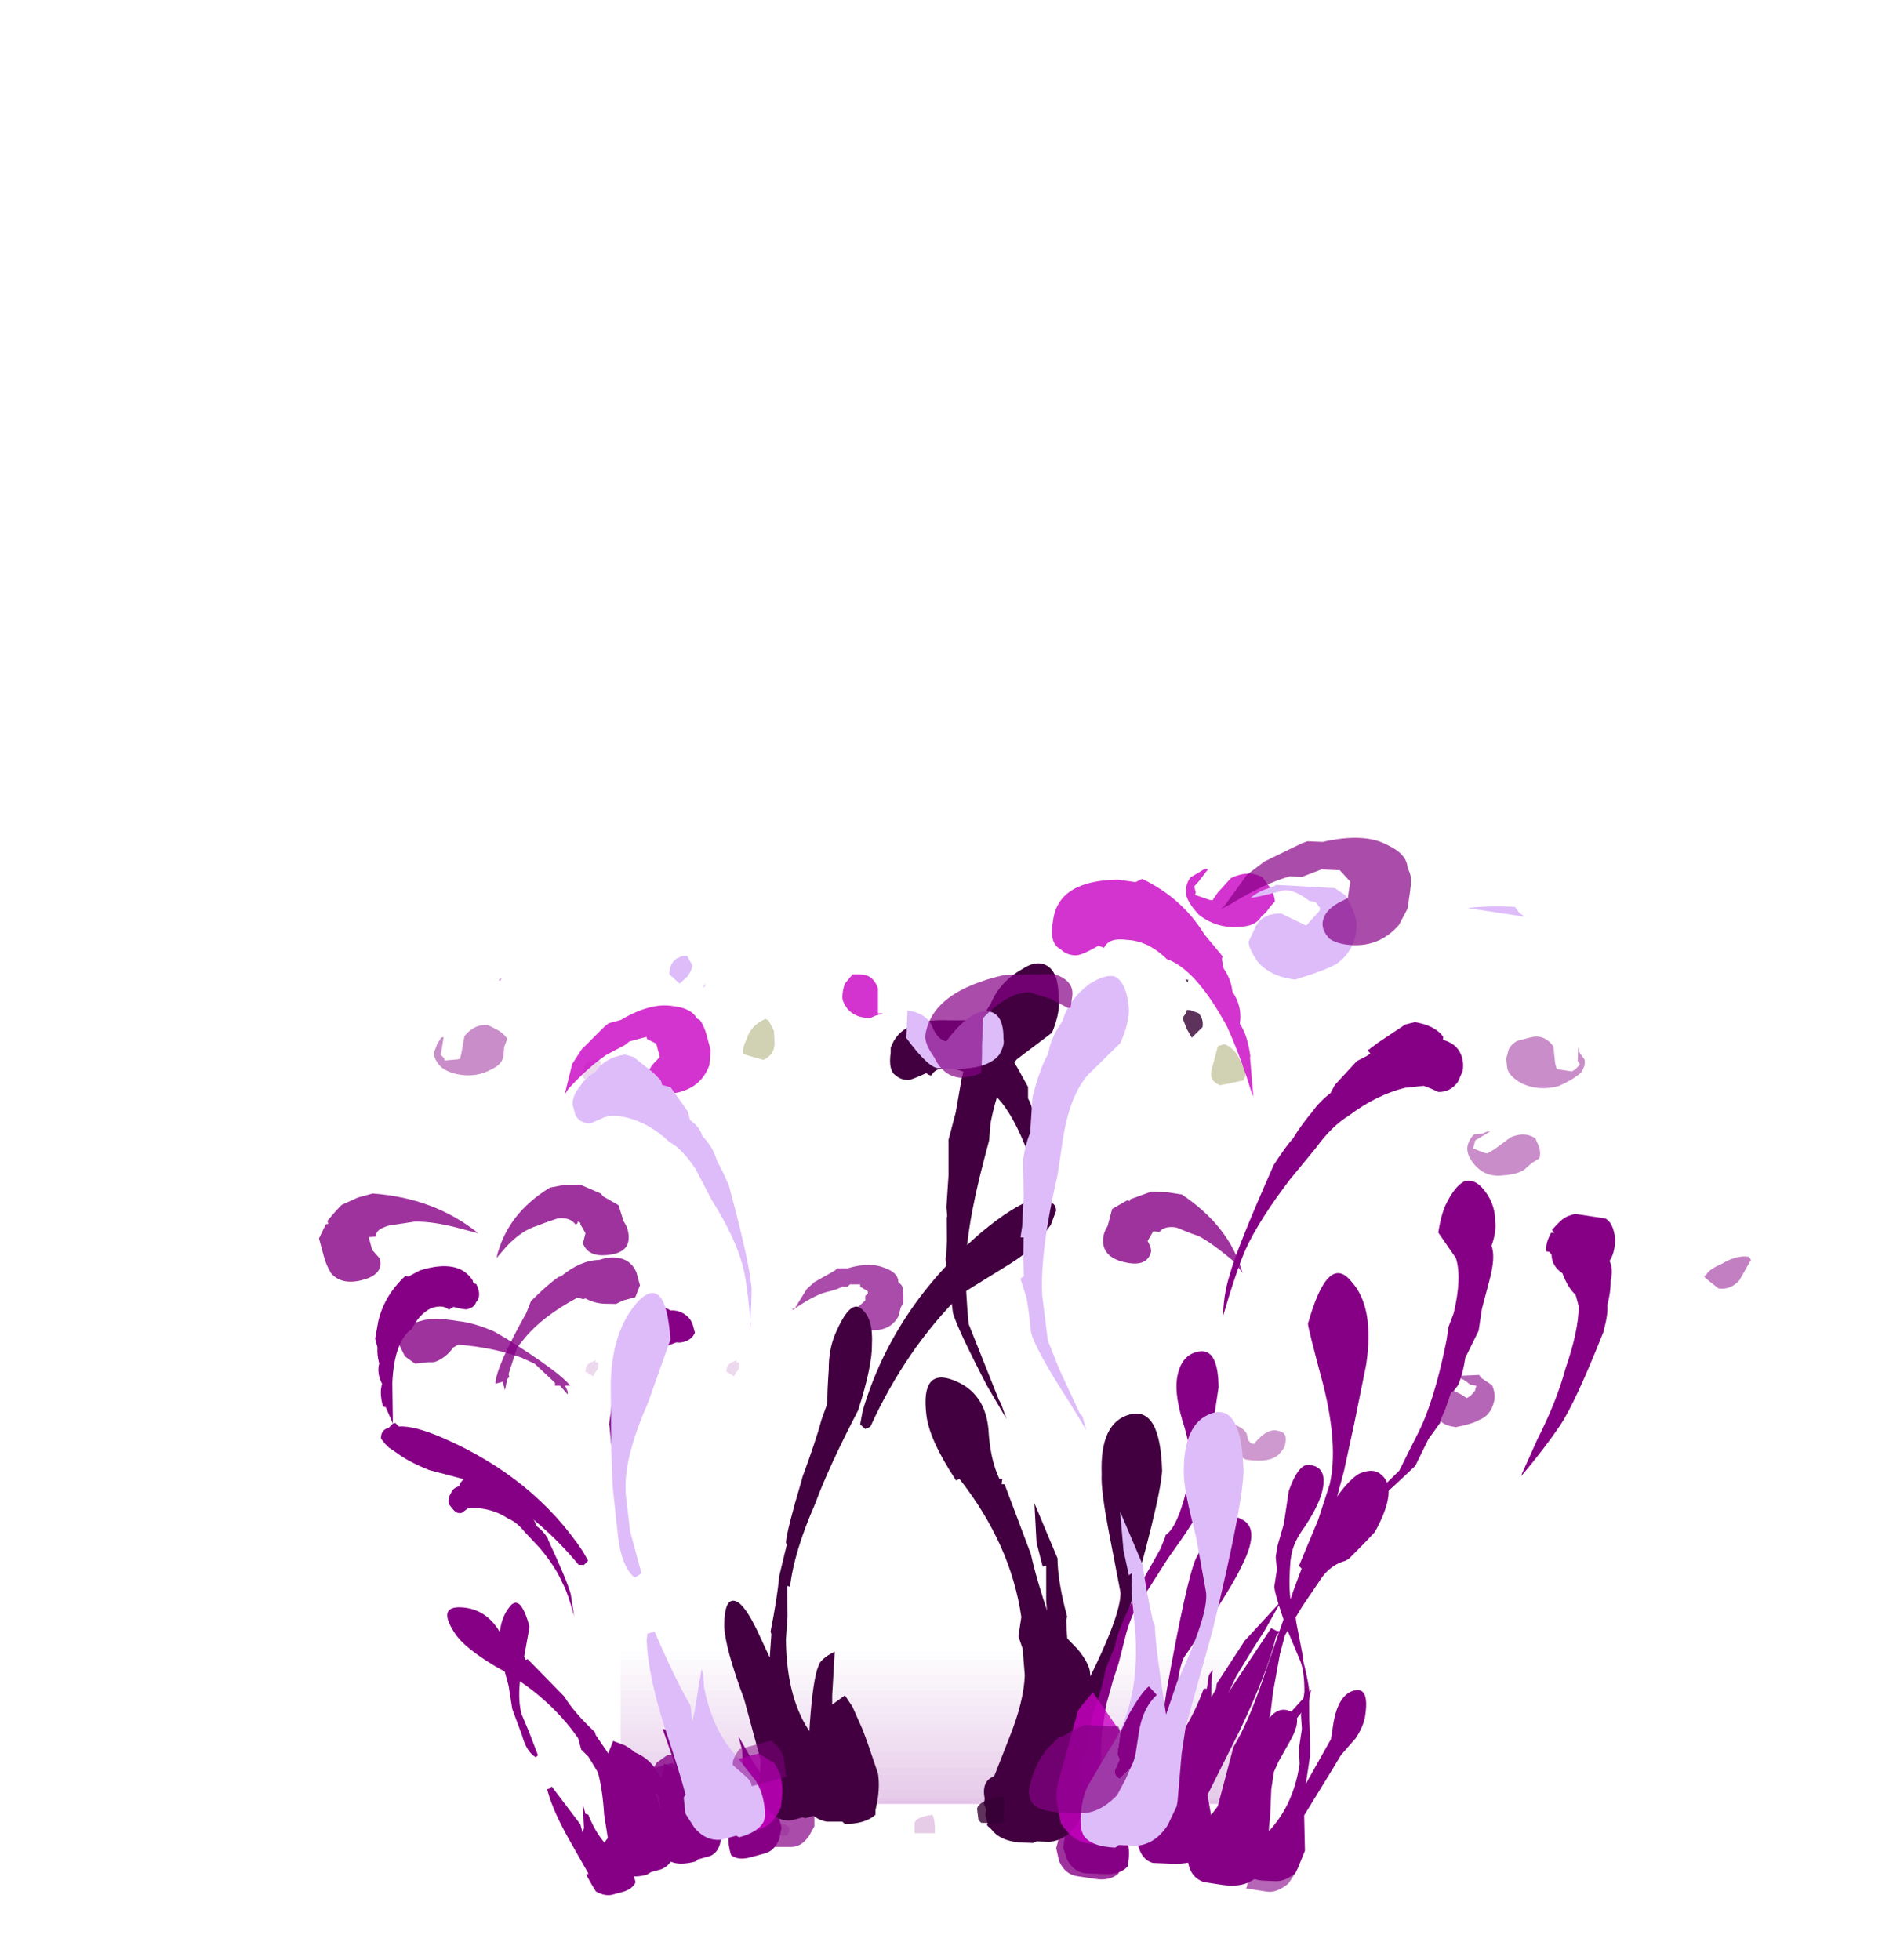 <?xml version="1.0" encoding="UTF-8" standalone="no"?>
<svg xmlns:ffdec="https://www.free-decompiler.com/flash" xmlns:xlink="http://www.w3.org/1999/xlink" ffdec:objectType="frame" height="250.5px" width="240.45px" xmlns="http://www.w3.org/2000/svg">
  <g transform="matrix(1.0, 0.0, 0.0, 1.0, 118.85, 206.4)">
    <use ffdec:characterId="2" ffdec:characterName="_LightBeam" height="154.35" transform="matrix(1.0, 0.0, 0.0, 0.126, -39.55, 4.674)" width="79.1" xlink:href="#sprite0"/>
    <use ffdec:characterId="111" height="10.85" transform="matrix(6.499, 0.0, 0.0, 5.868, -26.696, -35.529)" width="1.35" xlink:href="#shape1"/>
    <use ffdec:characterId="128" height="13.65" transform="matrix(6.499, 0.0, 0.0, 5.868, -1.999, -52.254)" width="1.7" xlink:href="#shape2"/>
    <use ffdec:characterId="83" height="22.2" transform="matrix(6.499, 0.0, 0.0, 3.749, -68.093, -55.015)" width="6.1" xlink:href="#shape3"/>
    <use ffdec:characterId="111" height="10.85" transform="matrix(6.499, 0.0, 0.0, 5.868, -44.696, -35.529)" width="1.35" xlink:href="#shape1"/>
    <use ffdec:characterId="106" height="12.65" transform="matrix(6.499, 0.0, 0.0, 5.868, -21.949, -44.625)" width="2.85" xlink:href="#shape4"/>
    <use ffdec:characterId="112" height="17.5" transform="matrix(6.499, 0.0, 0.0, 5.868, -46.321, -76.021)" width="9.6" xlink:href="#shape5"/>
    <use ffdec:characterId="109" height="19.1" transform="matrix(6.499, 0.0, 0.0, 5.868, -21.299, -88.051)" width="2.7" xlink:href="#shape6"/>
    <use ffdec:characterId="113" height="19.35" transform="matrix(6.499, 0.0, 0.0, 5.868, -34.947, -89.518)" width="2.55" xlink:href="#shape7"/>
    <use ffdec:characterId="95" height="13.05" transform="matrix(-7.707, -1.16, -1.808, 6.845, 89.786, -50.527)" width="5.5" xlink:href="#shape8"/>
    <use ffdec:characterId="96" height="19.6" transform="matrix(-7.707, -1.16, -1.155, 4.373, 46.4, -51.619)" width="2.9" xlink:href="#shape9"/>
    <use ffdec:characterId="92" height="24.7" transform="matrix(-7.707, -1.16, -1.155, 4.373, 46.664, -78.409)" width="5.0" xlink:href="#shape10"/>
    <use ffdec:characterId="97" height="16.6" transform="matrix(-7.707, -1.16, -1.808, 6.845, 112.547, -74.501)" width="9.4" xlink:href="#shape11"/>
    <use ffdec:characterId="98" height="18.4" transform="matrix(-7.707, -1.16, -1.808, 6.845, 58.334, -98.32)" width="3.05" xlink:href="#shape12"/>
    <use ffdec:characterId="99" height="17.65" transform="matrix(-7.707, -1.16, -1.808, 6.845, 76.246, -90.286)" width="9.45" xlink:href="#shape13"/>
    <use ffdec:characterId="76" height="15.1" transform="matrix(6.273, -1.698, 0.98, 3.619, -66.045, -16.064)" width="3.15" xlink:href="#shape14"/>
    <use ffdec:characterId="77" height="19.0" transform="matrix(6.273, -1.698, 0.98, 3.619, -45.712, -36.716)" width="2.3" xlink:href="#shape15"/>
    <use ffdec:characterId="73" height="16.4" transform="matrix(6.273, -1.698, 0.98, 3.619, -36.735, -32.154)" width="4.5" xlink:href="#shape16"/>
    <use ffdec:characterId="78" height="24.85" transform="matrix(6.273, -1.698, 0.98, 3.619, -79.074, -51.77)" width="5.85" xlink:href="#shape17"/>
    <use ffdec:characterId="79" height="17.9" transform="matrix(6.273, -1.698, 1.533, 5.665, -55.053, -72.474)" width="4.05" xlink:href="#shape18"/>
    <use ffdec:characterId="80" height="19.4" transform="matrix(6.273, -1.698, 1.533, 5.665, -65.431, -78.481)" width="6.6" xlink:href="#shape19"/>
    <use ffdec:characterId="64" height="11.85" transform="matrix(-7.787, -0.322, -0.676, 4.473, 60.337, -18.69)" width="2.4" xlink:href="#shape20"/>
    <use ffdec:characterId="60" height="14.95" transform="matrix(-7.787, -0.322, -0.676, 4.473, 38.292, -33.552)" width="1.5" xlink:href="#shape21"/>
    <use ffdec:characterId="65" height="13.1" transform="matrix(-7.787, -0.322, -0.676, 4.473, 27.847, -29.258)" width="3.6" xlink:href="#shape22"/>
    <use ffdec:characterId="66" height="16.25" transform="matrix(-7.787, -0.322, -1.058, 7.0, 77.562, -80.781)" width="7.1" xlink:href="#shape23"/>
    <use ffdec:characterId="62" height="27.45" transform="matrix(-7.787, -0.322, -0.676, 4.473, 46.153, -93.309)" width="3.8" xlink:href="#shape24"/>
    <use ffdec:characterId="67" height="18.5" transform="matrix(-7.787, -0.322, -1.058, 7.0, 62.686, -99.005)" width="7.6" xlink:href="#shape25"/>
  </g>
  <defs>
    <g id="sprite0" transform="matrix(1.0, 0.0, 0.0, 1.0, 39.55, 154.35)">
      <use ffdec:characterId="1" height="22.05" transform="matrix(7.0, 0.0, 0.0, 7.0, -39.55, -154.35)" width="11.3" xlink:href="#shape0"/>
    </g>
    <g id="shape0" transform="matrix(1.0, 0.0, 0.0, 1.0, 5.65, 22.05)">
      <path d="M5.65 -15.4 L5.65 -14.3 -5.65 -14.3 -5.65 -15.4 5.65 -15.4" fill="#cc94d2" fill-opacity="0.173" fill-rule="evenodd" stroke="none"/>
      <path d="M5.65 -16.5 L5.65 -15.4 -5.65 -15.4 -5.65 -16.5 5.65 -16.5" fill="#cc94d2" fill-opacity="0.149" fill-rule="evenodd" stroke="none"/>
      <path d="M5.65 -17.65 L5.65 -16.5 -5.65 -16.5 -5.65 -17.65 5.65 -17.65" fill="#cc94d2" fill-opacity="0.122" fill-rule="evenodd" stroke="none"/>
      <path d="M5.65 -18.75 L5.65 -17.65 -5.65 -17.65 -5.65 -18.75 5.65 -18.75" fill="#cc94d2" fill-opacity="0.098" fill-rule="evenodd" stroke="none"/>
      <path d="M5.65 -19.75 L5.65 -18.75 -5.65 -18.75 -5.65 -19.75 5.65 -19.75" fill="#cc94d2" fill-opacity="0.075" fill-rule="evenodd" stroke="none"/>
      <path d="M5.65 -20.9 L5.65 -19.75 -5.65 -19.75 -5.65 -20.9 5.65 -20.9" fill="#cc94d2" fill-opacity="0.047" fill-rule="evenodd" stroke="none"/>
      <path d="M-5.65 -20.9 L-5.65 -22.05 5.65 -22.05 5.65 -20.9 -5.65 -20.9" fill="#cc94d2" fill-opacity="0.024" fill-rule="evenodd" stroke="none"/>
      <path d="M5.65 -8.7 L5.65 -7.6 -5.65 -7.6 -5.65 -8.7 5.65 -8.7" fill="#cc94d2" fill-opacity="0.322" fill-rule="evenodd" stroke="none"/>
      <path d="M5.65 -9.85 L5.65 -8.7 -5.65 -8.7 -5.65 -9.85 5.65 -9.85" fill="#cc94d2" fill-opacity="0.298" fill-rule="evenodd" stroke="none"/>
      <path d="M5.65 -10.95 L5.65 -9.85 -5.65 -9.85 -5.65 -10.95 5.65 -10.95" fill="#cc94d2" fill-opacity="0.275" fill-rule="evenodd" stroke="none"/>
      <path d="M5.65 -12.05 L5.65 -10.95 -5.65 -10.95 -5.65 -12.05 5.65 -12.05" fill="#cc94d2" fill-opacity="0.247" fill-rule="evenodd" stroke="none"/>
      <path d="M5.65 -13.15 L5.65 -12.05 -5.65 -12.05 -5.65 -13.15 5.65 -13.15" fill="#cc94d2" fill-opacity="0.224" fill-rule="evenodd" stroke="none"/>
      <path d="M5.65 -2.05 L5.65 -0.9 -5.65 -0.9 -5.65 -2.05 5.65 -2.05" fill="#cc94d2" fill-opacity="0.475" fill-rule="evenodd" stroke="none"/>
      <path d="M5.65 -3.15 L5.65 -2.05 -5.65 -2.05 -5.65 -3.15 5.65 -3.15" fill="#cc94d2" fill-opacity="0.447" fill-rule="evenodd" stroke="none"/>
      <path d="M5.65 -4.25 L5.65 -3.15 -5.65 -3.15 -5.65 -4.25 5.65 -4.25" fill="#cc94d2" fill-opacity="0.424" fill-rule="evenodd" stroke="none"/>
      <path d="M5.65 -5.35 L5.65 -4.25 -5.65 -4.25 -5.65 -5.35 5.65 -5.35" fill="#cc94d2" fill-opacity="0.4" fill-rule="evenodd" stroke="none"/>
      <path d="M5.65 -6.5 L5.65 -5.35 -5.65 -5.35 -5.65 -6.5 5.65 -6.5" fill="#cc94d2" fill-opacity="0.373" fill-rule="evenodd" stroke="none"/>
      <path d="M5.65 -7.6 L5.65 -6.5 -5.65 -6.5 -5.65 -7.6 5.65 -7.6" fill="#cc94d2" fill-opacity="0.349" fill-rule="evenodd" stroke="none"/>
      <path d="M5.65 -14.3 L5.65 -13.15 -5.65 -13.15 -5.65 -14.3 5.65 -14.3" fill="#cc94d2" fill-opacity="0.2" fill-rule="evenodd" stroke="none"/>
      <path d="M5.65 -0.9 L5.65 0.0 -5.65 0.0 -5.65 -0.9 5.65 -0.9" fill="#cb8dd3" fill-opacity="0.498" fill-rule="evenodd" stroke="none"/>
    </g>
    <g id="shape1" transform="matrix(1.0, 0.0, 0.0, 1.0, 4.5, 9.65)">
      <path d="M-4.15 -9.5 L-4.15 -9.5 M-4.5 -9.6 L-4.5 -9.6 M-4.0 -8.7 L-4.0 -8.7 M-4.2 -9.1 L-4.15 -9.1 -4.15 -9.0 Q-4.15 -8.95 -4.2 -8.9 L-4.25 -8.8 -4.4 -8.9 Q-4.4 -9.05 -4.3 -9.1 L-4.2 -9.15 -4.2 -9.1" fill="#860086" fill-opacity="0.149" fill-rule="evenodd" stroke="none"/>
      <path d="M-3.5 1.2 L-3.45 0.9 Q-3.2 0.95 -3.15 1.05 L-3.2 1.2 -3.5 1.2" fill="#860086" fill-opacity="0.2" fill-rule="evenodd" stroke="none"/>
    </g>
    <g id="shape2" transform="matrix(1.0, 0.0, 0.0, 1.0, 0.7, 12.5)">
      <path d="M0.6 -11.9 L0.7 -11.85 Q0.8 -11.75 0.85 -11.6 L0.8 -11.6 0.65 -11.45 0.6 -11.55 Q0.5 -11.65 0.5 -11.75 L0.55 -11.8 0.55 -11.9 0.6 -11.9 M0.35 -11.4 L0.35 -11.4" fill="#860086" fill-opacity="0.149" fill-rule="evenodd" stroke="none"/>
      <path d="M-0.3 1.15 L-0.7 1.15 -0.7 0.95 Q-0.7 0.8 -0.35 0.75 -0.3 0.85 -0.3 1.1 L-0.3 1.15" fill="#860086" fill-opacity="0.2" fill-rule="evenodd" stroke="none"/>
    </g>
    <g id="shape3" transform="matrix(1.0, 0.0, 0.0, 1.0, 8.1, 20.3)">
      <path d="M-4.8 -13.45 L-4.75 -13.25 -4.75 -13.15 -4.9 -13.45 -5.0 -13.45 -5.0 -13.55 -5.4 -14.2 -5.65 -14.4 Q-6.2 -14.75 -6.9 -14.85 L-7.0 -14.75 Q-7.1 -14.5 -7.25 -14.35 -7.35 -14.25 -7.4 -14.25 L-7.5 -14.25 -7.75 -14.2 -7.95 -14.45 -8.05 -14.8 Q-8.2 -15.4 -7.75 -15.6 L-7.65 -15.65 Q-7.4 -15.8 -6.9 -15.65 -6.6 -15.6 -6.2 -15.3 L-5.95 -15.05 Q-4.9 -13.9 -4.7 -13.45 L-4.8 -13.45 M-4.05 -19.9 L-3.75 -19.6 -3.65 -19.05 Q-3.55 -18.8 -3.55 -18.5 -3.55 -17.95 -4.0 -17.9 -4.35 -17.85 -4.45 -18.3 L-4.4 -18.65 -4.5 -18.95 -4.5 -19.0 -4.55 -19.05 Q-4.55 -18.95 -4.6 -18.95 -4.7 -19.2 -4.95 -19.15 L-5.2 -19.0 -5.35 -18.9 Q-5.65 -18.75 -5.95 -18.2 L-6.15 -17.8 Q-5.95 -19.3 -5.1 -20.2 L-4.8 -20.3 -4.5 -20.3 -4.1 -20.0 -4.05 -19.9 M-2.25 -0.15 L-2.1 0.5 Q-2.0 0.7 -2.0 0.95 L-2.05 1.35 Q-2.15 1.8 -2.4 1.85 L-2.6 1.85 -2.7 1.9 Q-3.0 1.9 -3.15 1.65 L-3.2 1.55 Q-3.3 1.0 -3.25 0.5 L-3.1 -0.25 -3.05 -0.45 -3.0 -0.6 -2.8 -0.85 -2.55 -0.9 -2.55 -0.7 Q-2.5 -0.05 -2.5 0.35 L-2.3 0.45 -2.25 -0.15" fill="#860086" fill-opacity="0.8" fill-rule="evenodd" stroke="none"/>
      <path d="M-2.55 -0.9 Q-2.55 -1.35 -2.4 -1.65 L-2.35 -1.7 Q-2.3 -1.7 -2.25 -1.5 -2.2 -1.1 -2.2 -0.5 L-2.25 -0.15 -2.3 0.45 -2.5 0.35 Q-2.5 -0.05 -2.55 -0.7 L-2.55 -0.9" fill="#860086" fill-rule="evenodd" stroke="none"/>
    </g>
    <g id="shape4" transform="matrix(1.0, 0.0, 0.0, 1.0, 1.0, 11.2)">
      <path d="M0.75 -10.75 L0.65 -10.75 0.55 -10.7 0.4 -10.65 Q0.15 -10.6 -0.25 -10.3 L-0.35 -10.25 -0.3 -10.25 -0.05 -10.7 0.1 -10.85 0.5 -11.1 0.55 -11.15 0.75 -11.15 Q1.2 -11.3 1.5 -11.15 1.75 -11.05 1.75 -10.85 L1.8 -10.8 Q1.85 -10.75 1.85 -10.55 L1.85 -10.4 1.8 -10.3 1.75 -10.1 Q1.6 -9.8 1.25 -9.8 1.1 -9.8 1.0 -9.9 0.9 -10.0 0.9 -10.1 0.9 -10.25 1.0 -10.35 L1.1 -10.45 1.1 -10.55 1.15 -10.6 1.15 -10.65 1.0 -10.75 1.0 -10.8 0.8 -10.8 0.75 -10.75 M0.95 -9.95 L0.95 -9.95 M0.1 0.5 L0.1 1.0 0.0 1.2 Q-0.15 1.45 -0.35 1.45 L-0.65 1.45 Q-0.9 1.45 -1.0 1.3 L-1.0 1.2 Q-1.0 0.9 -0.85 0.65 L-0.75 0.45 -0.7 0.45 Q-0.6 0.4 -0.45 0.3 L-0.1 0.3 0.1 0.5" fill="#860086" fill-opacity="0.698" fill-rule="evenodd" stroke="none"/>
    </g>
    <g id="shape5" transform="matrix(1.0, 0.0, 0.0, 1.0, 4.75, 16.55)">
      <path d="M3.05 -16.55 L3.15 -16.55 Q3.75 -16.2 4.1 -15.5 L4.3 -15.1 4.3 -14.85 Q4.4 -14.65 4.4 -14.45 4.5 -14.15 4.5 -13.85 4.55 -13.65 4.55 -13.25 L4.5 -12.7 4.65 -12.65 4.8 -12.55 Q4.85 -12.5 4.85 -12.4 L4.75 -12.1 4.65 -11.95 Q4.45 -11.6 3.95 -11.25 L3.0 -10.6 Q1.9 -9.4 1.2 -7.7 L1.1 -7.65 Q1.05 -7.7 1.0 -7.75 L1.05 -8.05 Q1.65 -10.3 3.4 -11.95 4.0 -12.5 4.4 -12.65 L4.45 -12.75 4.5 -12.75 Q4.4 -13.3 4.25 -13.8 3.85 -14.9 3.4 -15.1 3.15 -15.45 2.8 -15.5 2.5 -15.55 2.4 -15.35 2.35 -15.35 2.3 -15.4 2.0 -15.25 1.95 -15.25 1.8 -15.25 1.7 -15.35 1.55 -15.45 1.6 -15.85 L1.6 -15.95 Q1.8 -16.6 2.75 -16.55 L3.05 -16.55 M0.2 -2.55 Q0.3 -2.7 0.5 -2.8 L0.45 -1.85 0.45 -1.65 0.7 -1.85 0.85 -1.6 1.05 -1.1 Q1.1 -0.95 1.15 -0.8 L1.35 -0.15 Q1.4 0.2 1.3 0.65 L1.3 0.75 Q1.1 0.95 0.7 0.95 L0.65 0.9 0.35 0.9 Q0.05 0.85 -0.1 0.5 L-0.15 0.15 Q-0.15 0.0 -0.05 -0.2 L0.0 -0.35 0.0 -1.05 Q0.05 -2.0 0.15 -2.4 L0.2 -2.55" fill="#420040" fill-rule="evenodd" stroke="none"/>
      <path d="M-3.8 -15.1 L-3.8 -15.1 M-4.45 -15.3 L-4.45 -15.35 Q-4.45 -15.55 -4.35 -15.65 L-4.2 -15.7 -4.15 -15.7 -4.1 -15.65 -4.1 -15.5 Q-4.05 -15.45 -4.15 -15.3 L-4.25 -15.15 Q-4.3 -15.2 -4.45 -15.3 M-4.1 -16.25 L-4.1 -16.25" fill="#860086" fill-opacity="0.149" fill-rule="evenodd" stroke="none"/>
      <path d="M-1.35 0.55 L-1.55 0.55 -1.5 0.5 Q-1.55 0.15 -1.5 0.05 -1.05 0.1 -1.05 0.25 L-1.05 0.55 -1.35 0.55" fill="#860086" fill-opacity="0.2" fill-rule="evenodd" stroke="none"/>
    </g>
    <g id="shape6" transform="matrix(1.0, 0.0, 0.0, 1.0, 0.9, 18.6)">
      <path d="M0.85 -18.6 L0.85 -18.6 M1.35 -17.25 L1.35 -16.7 1.45 -16.7 1.3 -16.65 1.2 -16.6 Q0.9 -16.6 0.75 -16.8 0.65 -16.95 0.65 -17.05 0.65 -17.2 0.7 -17.35 L0.85 -17.55 1.0 -17.55 Q1.25 -17.55 1.35 -17.25 M-0.35 0.5 L-0.9 0.5 -0.9 0.2 Q-0.9 -0.2 -0.4 -0.2 -0.05 -0.2 -0.05 0.1 L-0.1 0.45 -0.35 0.5" fill="#c800c2" fill-opacity="0.8" fill-rule="evenodd" stroke="none"/>
    </g>
    <g id="shape7" transform="matrix(1.0, 0.0, 0.0, 1.0, 3.0, 18.85)">
      <path d="M-2.95 -18.85 L-2.95 -18.85 M-2.25 -18.6 L-2.25 -18.6 M-2.5 -17.95 L-2.4 -17.95 -2.5 -17.95" fill="#860086" fill-opacity="0.149" fill-rule="evenodd" stroke="none"/>
      <path d="M-2.05 -17.3 L-2.05 -17.35 -2.1 -17.25 -2.05 -17.3 M-2.4 -17.95 L-2.3 -17.75 Q-2.3 -17.65 -2.4 -17.5 L-2.55 -17.35 -2.75 -17.55 Q-2.75 -17.8 -2.6 -17.9 L-2.5 -17.95 -2.4 -17.95 M-0.45 0.25 L-0.55 0.5 -1.05 0.5 -1.15 0.45 -1.1 0.4 Q-1.0 0.05 -0.95 -0.05 -0.45 0.05 -0.45 0.25" fill="#debcfa" fill-rule="evenodd" stroke="none"/>
    </g>
    <g id="shape8" transform="matrix(1.0, 0.0, 0.0, 1.0, 6.45, 11.85)">
      <path d="M-2.85 -5.95 Q-2.7 -5.5 -2.6 -4.3 L-2.5 -2.85 Q-2.45 -1.85 -2.3 -1.3 L-2.3 -0.2 -2.1 0.3 Q-2.0 0.45 -2.0 0.6 L-2.05 0.85 Q-2.15 1.15 -2.4 1.2 L-2.7 1.2 Q-3.0 1.2 -3.15 1.05 L-3.2 1.0 Q-3.3 0.6 -3.25 0.35 L-3.1 -0.15 Q-2.85 -0.85 -3.15 -1.9 L-3.3 -2.25 -3.3 -2.55 -2.85 -1.65 -2.75 -1.5 -2.75 -2.0 -2.7 -2.4 -2.65 -3.1 -2.65 -3.15 Q-2.65 -3.35 -2.65 -3.45 L-2.8 -4.0 -3.0 -4.6 Q-3.1 -4.85 -3.3 -4.95 L-3.35 -5.0 Q-3.55 -5.35 -3.65 -5.55 -3.85 -6.4 -3.5 -6.6 -3.35 -6.7 -3.15 -6.55 -3.0 -6.4 -2.85 -5.95 M-5.2 -11.45 L-5.25 -11.4 -5.2 -11.4 Q-5.15 -11.2 -5.2 -11.05 L-5.25 -11.05 -5.3 -11.0 Q-5.35 -10.8 -5.55 -10.7 -5.7 -10.45 -5.85 -10.35 L-5.95 -10.15 Q-6.05 -9.7 -6.0 -9.0 -6.0 -8.4 -5.85 -7.65 L-5.75 -7.0 -5.75 -6.95 Q-6.0 -7.5 -6.15 -7.95 -6.3 -8.4 -6.45 -9.75 L-6.45 -9.8 Q-6.45 -10.1 -6.4 -10.25 -6.4 -10.5 -6.35 -10.7 -6.35 -10.9 -6.25 -11.05 -6.3 -11.2 -6.25 -11.45 -6.15 -11.75 -6.0 -11.8 L-5.5 -11.8 Q-5.4 -11.75 -5.35 -11.7 -5.3 -11.65 -5.2 -11.45" fill="#860086" fill-rule="evenodd" stroke="none"/>
      <path d="M-0.95 -6.8 Q-1.2 -6.5 -1.3 -6.5 -1.7 -6.5 -1.8 -6.7 -1.85 -6.8 -1.85 -6.85 -1.85 -7.1 -1.7 -7.1 -1.5 -7.15 -1.35 -6.8 -1.25 -6.8 -1.2 -6.95 -1.15 -7.05 -0.95 -7.1 L-0.95 -6.8" fill="#860086" fill-opacity="0.4" fill-rule="evenodd" stroke="none"/>
      <path d="M-4.3 -8.3 Q-4.15 -8.3 -4.05 -8.15 L-4.05 -8.0 Q-4.05 -7.9 -4.15 -7.8 -4.25 -7.65 -4.45 -7.65 L-4.5 -7.65 Q-4.75 -7.75 -4.85 -7.85 -5.0 -7.95 -5.0 -8.2 -5.0 -8.35 -4.9 -8.5 L-4.7 -8.6 -4.65 -8.65 -4.2 -8.55 -4.0 -8.45 -4.3 -8.55 Q-4.4 -8.55 -4.55 -8.45 L-4.65 -8.45 -4.65 -8.35 -4.6 -8.25 -4.55 -8.2 -4.45 -8.25 -4.3 -8.3 M-3.5 -7.95 L-3.5 -7.95 M-3.8 0.85 L-3.85 0.65 -3.8 0.55 -3.75 0.5 -3.35 0.5 Q-3.25 0.5 -3.15 0.7 L-3.1 0.7 -3.1 1.2 -3.45 1.2 Q-3.6 1.2 -3.75 1.0 L-3.8 0.85" fill="#860086" fill-opacity="0.6" fill-rule="evenodd" stroke="none"/>
    </g>
    <g id="shape9" transform="matrix(1.0, 0.0, 0.0, 1.0, 1.0, 17.35)">
      <path d="M1.65 -17.0 L1.65 -16.95 1.7 -16.95 1.9 -16.65 1.9 -16.15 Q1.95 -15.9 1.9 -15.65 1.8 -15.2 1.4 -15.2 1.1 -15.2 1.1 -15.6 1.1 -15.7 1.2 -15.9 L1.15 -16.2 1.05 -16.2 Q1.0 -16.4 0.8 -16.4 L0.55 -16.3 0.4 -16.25 Q0.15 -16.1 -0.25 -15.7 L-0.45 -15.4 Q-0.05 -16.65 0.85 -17.35 L1.1 -17.35 1.35 -17.3 1.65 -17.0 M0.05 -0.1 L0.1 1.15 0.1 1.55 0.0 1.9 Q-0.15 2.25 -0.35 2.25 L-0.65 2.25 Q-0.9 2.25 -1.0 2.0 L-1.0 1.9 Q-1.0 1.4 -0.85 1.0 L-0.6 0.35 -0.55 0.15 -0.5 0.1 -0.3 -0.15 0.0 -0.15 0.05 -0.1" fill="#860086" fill-opacity="0.8" fill-rule="evenodd" stroke="none"/>
    </g>
    <g id="shape10" transform="matrix(1.0, 0.0, 0.0, 1.0, 0.15, 23.25)">
      <path d="M4.75 -21.0 Q4.85 -20.55 4.85 -19.7 L4.8 -18.7 Q4.8 -18.35 4.8 -17.9 L4.65 -16.9 4.55 -16.0 4.5 -15.75 4.5 -15.7 4.4 -15.05 4.35 -14.65 4.35 -14.55 4.2 -13.95 4.0 -13.05 Q3.85 -12.6 3.15 -11.15 L2.7 -10.3 2.85 -10.7 2.9 -10.8 3.7 -12.8 Q3.75 -13.0 3.95 -14.1 4.15 -15.35 4.15 -17.5 L4.15 -18.05 4.2 -18.55 Q4.25 -19.8 4.05 -20.45 L3.6 -21.35 Q3.55 -22.0 3.65 -22.4 3.75 -23.05 3.95 -23.2 4.15 -23.35 4.35 -23.0 4.65 -22.55 4.7 -21.9 4.8 -21.45 4.75 -21.0 M1.9 -8.05 L1.7 -6.95 1.5 -6.3 1.45 -6.35 1.3 -5.35 1.15 -4.6 Q0.85 -2.6 1.15 -1.25 L1.35 -0.25 Q1.4 0.3 1.3 1.0 L1.3 1.2 Q1.1 1.45 0.7 1.45 L0.6 1.45 0.55 1.4 0.35 1.4 Q0.05 1.35 -0.1 0.75 L-0.15 0.25 -0.15 0.1 -0.05 -1.25 Q0.0 -1.7 0.0 -2.05 L-0.05 -4.8 Q-0.1 -8.65 0.0 -9.5 0.3 -11.3 0.75 -10.95 1.2 -10.6 0.95 -9.15 0.9 -8.7 0.55 -7.4 L0.15 -5.9 Q0.05 -5.25 0.3 -3.25 L0.4 -2.35 Q0.8 -4.3 0.9 -4.9 L0.9 -5.0 Q1.2 -5.95 1.3 -6.6 L1.9 -8.05" fill="#420040" fill-rule="evenodd" stroke="none"/>
    </g>
    <g id="shape11" transform="matrix(1.0, 0.0, 0.0, 1.0, 8.5, 15.7)">
      <path d="M-3.65 -15.65 L-3.65 -15.65 M-3.75 -14.4 L-3.8 -14.25 Q-3.85 -14.1 -4.1 -14.0 -4.4 -13.9 -4.7 -14.05 -4.9 -14.2 -5.0 -14.35 -5.05 -14.5 -5.0 -14.6 L-4.9 -14.7 -4.85 -14.8 -4.9 -14.55 -4.95 -14.5 -4.9 -14.4 -4.85 -14.35 -4.6 -14.35 -4.55 -14.45 -4.45 -14.75 Q-4.25 -14.95 -4.05 -14.85 L-3.85 -14.75 Q-3.75 -14.65 -3.75 -14.55 L-3.75 -14.4" fill="#860086" fill-opacity="0.447" fill-rule="evenodd" stroke="none"/>
      <path d="M-1.7 -0.2 L-1.1 -0.2 Q-0.95 -0.05 -0.95 0.15 L-0.95 0.5 -1.1 0.55 -1.6 0.55 Q-1.6 0.45 -1.7 0.3 L-1.85 0.1 Q-1.85 0.0 -1.7 -0.15 L-1.7 -0.2" fill="#860086" fill-opacity="0.498" fill-rule="evenodd" stroke="none"/>
      <path d="M0.9 -13.85 L0.9 -13.4 Q0.9 -13.2 0.7 -13.15 L0.35 -13.3 Q0.3 -13.45 0.45 -13.6 0.6 -13.85 0.8 -13.9 L0.9 -13.85" fill="#666600" fill-opacity="0.298" fill-rule="evenodd" stroke="none"/>
      <path d="M-8.5 -11.45 L-8.45 -11.5 Q-8.25 -11.5 -8.05 -11.3 -7.85 -11.15 -7.85 -11.05 -7.8 -11.05 -7.85 -11.0 L-8.1 -10.85 Q-8.3 -10.85 -8.4 -11.05 L-8.5 -11.45 M-1.5 0.2 Q-1.35 0.3 -1.35 0.4 L-1.4 0.6 Q-1.45 0.75 -1.4 0.8 L-1.4 0.85 -1.65 0.85 -1.7 0.9 -2.0 0.9 -2.1 0.6 Q-2.15 0.4 -2.1 0.2 L-1.55 0.15 -1.5 0.2" fill="#860086" fill-opacity="0.498" fill-rule="evenodd" stroke="none"/>
      <path d="M-3.65 -12.9 L-3.8 -13.05 Q-3.75 -13.05 -3.7 -13.0 L-3.55 -12.95 Q-3.5 -12.85 -3.5 -12.75 -3.5 -12.6 -3.65 -12.45 -3.9 -12.2 -4.2 -12.3 -4.4 -12.35 -4.5 -12.45 L-4.6 -12.6 -4.7 -12.7 Q-4.7 -12.8 -4.65 -12.9 L-4.55 -13.05 Q-4.35 -13.15 -4.15 -13.0 L-3.95 -12.75 -3.85 -12.65 -3.8 -12.65 -3.6 -12.7 -3.6 -12.75 Q-3.6 -12.8 -3.6 -12.85 L-3.65 -12.9 M-5.15 -13.7 L-5.15 -13.7" fill="#860086" fill-opacity="0.447" fill-rule="evenodd" stroke="none"/>
    </g>
    <g id="shape12" transform="matrix(1.0, 0.0, 0.0, 1.0, 0.95, 17.9)">
      <path d="M0.45 -17.9 L0.45 -17.9 M0.65 -16.5 L0.6 -16.6 Q0.65 -16.75 0.75 -16.85 L0.9 -17.0 Q1.15 -17.1 1.4 -16.9 L1.55 -16.6 1.6 -16.45 1.65 -16.45 1.9 -16.5 1.9 -16.55 1.95 -16.65 1.9 -16.75 1.8 -17.0 1.85 -17.0 2.05 -16.8 Q2.1 -16.65 2.05 -16.5 2.0 -16.35 1.75 -16.15 1.4 -15.95 1.05 -16.05 0.8 -16.1 0.75 -16.3 0.7 -16.35 0.65 -16.5 M-0.15 -0.35 L-0.1 -0.3 Q0.05 -0.15 0.05 -0.05 L-0.1 0.2 Q-0.2 0.35 -0.2 0.45 L-0.2 0.5 -0.7 0.5 -0.9 0.45 -0.95 0.1 Q-0.95 -0.15 -0.8 -0.35 L-0.15 -0.35" fill="#c800c2" fill-opacity="0.8" fill-rule="evenodd" stroke="none"/>
    </g>
    <g id="shape13" transform="matrix(1.0, 0.0, 0.0, 1.0, 3.45, 17.15)">
      <path d="M0.55 -16.8 Q0.4 -16.9 0.05 -16.7 L-0.05 -16.7 -0.15 -16.6 -0.15 -16.55 0.0 -16.25 0.45 -16.4 Q0.75 -16.35 0.8 -16.1 L0.85 -15.8 Q0.8 -15.65 0.6 -15.45 0.35 -15.25 0.0 -15.25 L-0.05 -15.25 Q-0.5 -15.5 -0.65 -15.65 -0.9 -15.95 -0.8 -16.4 -0.75 -16.6 -0.5 -16.9 L-0.3 -17.0 0.65 -16.9 0.7 -16.85 Q0.9 -16.75 1.0 -16.6 0.95 -16.6 0.55 -16.8 M6.0 -13.65 L5.9 -13.15 Q5.4 -12.65 5.25 -12.7 4.5 -12.75 4.35 -13.1 4.3 -13.3 4.35 -13.4 4.45 -13.85 4.7 -13.85 5.0 -13.85 5.25 -13.2 5.4 -13.2 5.55 -13.45 5.7 -13.65 6.0 -13.65 M1.8 -15.65 L1.8 -15.65 M-3.35 -17.05 L-3.25 -17.15 Q-2.8 -17.1 -2.5 -17.0 L-3.45 -17.0 -3.35 -17.05 M-1.35 -0.85 L-0.65 -0.75 Q-0.45 -0.75 -0.3 -0.4 L-0.25 -0.35 -0.35 0.0 -0.4 0.5 -1.05 0.5 Q-1.35 0.45 -1.5 0.1 -1.55 -0.1 -1.55 -0.25 -1.6 -0.4 -1.5 -0.6 L-1.45 -0.7 -1.35 -0.85" fill="#debcfa" fill-rule="evenodd" stroke="none"/>
    </g>
    <g id="shape14" transform="matrix(1.0, 0.0, 0.0, 1.0, 5.15, 12.85)">
      <path d="M-4.85 -8.55 Q-4.4 -8.3 -4.25 -7.45 -4.1 -6.75 -3.95 -6.35 L-3.9 -6.35 -3.9 -6.25 -3.85 -6.25 -3.35 -4.7 Q-3.25 -4.1 -2.95 -3.25 L-2.95 -3.15 -2.8 -2.4 -2.8 -2.45 -2.65 -2.8 -2.45 -2.55 Q-2.3 -2.3 -2.25 -2.05 -2.15 -1.3 -2.1 -0.55 -2.1 -0.15 -2.15 0.2 L-2.1 0.5 Q-2.0 0.7 -2.0 0.95 L-2.05 1.35 Q-2.15 1.8 -2.4 1.85 L-2.6 1.85 -2.7 1.9 Q-3.15 1.9 -3.3 1.3 L-3.35 0.95 Q-3.45 0.55 -3.25 0.35 L-3.2 -0.45 Q-3.1 -1.3 -3.1 -1.9 L-3.2 -2.5 -3.3 -2.8 -3.3 -3.2 Q-3.65 -4.9 -4.5 -6.3 -5.0 -7.2 -5.1 -7.75 -5.3 -8.8 -4.85 -8.55" fill="#860086" fill-rule="evenodd" stroke="none"/>
      <path d="M-2.75 -7.25 L-2.75 -7.3 Q-2.75 -8.1 -2.8 -8.45 -2.85 -9.05 -3.05 -9.8 L-3.25 -10.45 Q-3.35 -10.85 -3.5 -11.05 -3.7 -11.45 -4.0 -11.65 L-4.2 -11.75 -4.35 -11.65 Q-4.45 -11.65 -4.5 -11.85 L-4.55 -12.05 Q-4.55 -12.25 -4.45 -12.4 -4.4 -12.55 -4.25 -12.55 L-4.25 -12.6 Q-4.15 -12.8 -3.9 -12.85 L-3.85 -12.8 -3.6 -12.4 -3.55 -12.25 -3.55 -12.2 -3.5 -12.15 -3.45 -12.05 -3.25 -11.55 -3.25 -11.4 -3.1 -11.05 Q-3.0 -10.8 -3.0 -10.55 -2.9 -10.35 -2.85 -10.05 L-2.85 -10.0 Q-2.7 -8.5 -2.7 -8.0 L-2.75 -7.25 M-3.65 -7.3 L-3.95 -6.2 Q-4.25 -5.2 -4.25 -4.5 L-4.2 -3.85 -4.15 -3.0 -4.2 -2.95 Q-4.35 -3.2 -4.35 -3.8 L-4.4 -4.75 -4.35 -5.55 -4.35 -6.7 Q-4.25 -7.7 -3.95 -8.1 -3.65 -8.55 -3.65 -7.3 M-3.5 -0.6 Q-3.45 0.2 -3.25 0.75 L-3.05 1.25 Q-2.95 1.6 -2.95 2.0 L-2.95 2.05 Q-3.05 2.25 -3.25 2.25 L-3.45 2.25 Q-3.6 2.25 -3.75 2.0 L-3.8 1.7 -3.85 1.35 -3.8 1.35 -4.0 0.0 Q-4.15 -1.05 -4.15 -1.7 L-4.15 -1.8 -4.1 -1.8 -4.05 -1.85 -3.7 -0.35 -3.7 -0.05 -3.65 -0.2 -3.55 -1.0 -3.55 -0.65 -3.5 -0.6" fill="#860086" fill-rule="evenodd" stroke="none"/>
    </g>
    <g id="shape15" transform="matrix(1.0, 0.0, 0.0, 1.0, 1.3, 16.75)">
      <path d="M0.05 -0.1 L0.1 1.15 0.1 1.55 0.0 1.9 Q-0.15 2.25 -0.35 2.25 L-0.65 2.25 Q-0.9 2.25 -1.0 2.0 L-1.0 1.9 Q-1.0 1.4 -0.85 1.0 L-0.6 0.35 Q-0.35 -0.35 -0.25 -1.35 L-0.25 -1.85 -0.1 -0.85 0.05 -0.1 M0.65 -16.45 Q0.8 -16.4 0.9 -16.2 1.0 -16.0 1.0 -15.75 L1.0 -15.5 Q0.9 -15.3 0.75 -15.3 0.65 -15.3 0.6 -15.35 L0.3 -15.3 Q0.0 -15.05 -0.3 -14.5 -0.45 -14.25 -0.6 -13.75 L-0.85 -12.95 Q-1.1 -12.0 -1.2 -11.25 -1.25 -10.8 -1.25 -9.8 L-1.25 -9.7 -1.3 -10.65 Q-1.3 -11.3 -1.1 -13.2 L-1.1 -13.25 Q-1.0 -13.65 -0.95 -13.9 -0.9 -14.2 -0.8 -14.5 L-0.6 -14.95 -0.6 -15.15 -0.4 -15.75 -0.25 -15.9 -0.25 -16.0 0.1 -16.7 0.25 -16.75 Q0.5 -16.75 0.65 -16.45" fill="#860086" fill-rule="evenodd" stroke="none"/>
    </g>
    <g id="shape16" transform="matrix(1.0, 0.0, 0.0, 1.0, 0.15, 14.95)">
      <path d="M3.65 -14.2 Q4.15 -15.3 4.3 -14.75 4.45 -14.35 4.3 -13.55 4.2 -12.85 3.7 -11.5 2.85 -9.9 2.4 -8.8 1.75 -7.4 1.5 -6.3 L1.45 -6.35 1.3 -5.35 1.15 -4.6 Q0.85 -2.6 1.15 -1.25 L1.35 -0.25 Q1.4 0.3 1.3 1.0 L1.3 1.2 Q1.1 1.45 0.7 1.45 L0.6 1.45 0.55 1.4 0.35 1.4 Q0.05 1.35 -0.1 0.75 L-0.15 0.25 Q-0.15 -0.05 -0.05 -0.3 L0.05 -0.85 0.05 -3.0 Q-0.05 -4.9 0.05 -5.6 0.2 -6.55 0.4 -6.3 0.55 -6.1 0.65 -5.15 L0.75 -4.15 0.9 -4.9 0.9 -5.0 Q1.2 -6.05 1.35 -6.75 L1.65 -7.7 1.65 -7.8 Q1.75 -8.25 2.25 -9.65 L2.3 -9.8 Q2.75 -10.9 2.95 -11.5 L3.15 -12.0 Q3.2 -12.35 3.35 -13.1 3.45 -13.75 3.65 -14.2" fill="#420040" fill-rule="evenodd" stroke="none"/>
    </g>
    <g id="shape17" transform="matrix(1.0, 0.0, 0.0, 1.0, 5.65, 22.95)">
      <path d="M0.2 -18.0 Q0.2 -17.75 0.2 -17.55 L0.05 -17.2 -0.2 -17.2 -0.35 -17.15 -0.55 -17.25 Q-0.75 -17.35 -0.9 -17.6 L-0.95 -17.6 -1.05 -17.7 Q-1.8 -17.4 -2.25 -16.85 L-2.45 -16.6 -2.75 -15.8 -2.75 -15.7 -2.8 -15.65 -2.9 -15.3 -2.9 -15.6 -3.05 -15.6 Q-2.95 -16.15 -2.1 -17.65 L-1.95 -18.0 Q-1.55 -18.4 -1.3 -18.55 L-1.25 -18.55 Q-0.8 -18.9 -0.45 -18.75 L-0.3 -18.75 Q0.15 -18.65 0.2 -18.0 M-2.95 -21.05 Q-3.4 -21.5 -3.75 -21.65 L-4.25 -21.75 Q-4.55 -21.75 -4.55 -21.5 L-4.7 -21.55 -4.7 -21.1 -4.6 -20.75 Q-4.6 -20.25 -4.95 -20.2 -5.45 -20.15 -5.6 -20.7 -5.65 -21.0 -5.65 -21.3 L-5.65 -21.95 -5.45 -22.35 -5.4 -22.35 -5.4 -22.45 Q-5.2 -22.7 -5.05 -22.85 L-4.7 -22.95 -4.4 -22.95 Q-3.25 -22.25 -2.6 -20.7 L-2.95 -21.05 M-2.0 -1.55 L-1.65 -1.55 -1.45 -1.3 -1.35 -1.2 -0.85 -0.2 Q-0.7 0.25 -0.65 0.9 L-0.65 1.05 Q-0.75 1.35 -1.1 1.4 L-1.15 1.45 -1.4 1.45 Q-1.7 1.5 -1.9 1.05 -2.0 0.8 -2.05 0.6 -2.1 0.35 -2.1 0.1 L-2.1 -0.65 -1.9 0.0 Q-1.75 -0.05 -1.7 -0.2 L-1.95 -1.3 -2.0 -1.55" fill="#860086" fill-opacity="0.8" fill-rule="evenodd" stroke="none"/>
      <path d="M-2.1 -0.65 L-2.2 -1.0 Q-2.45 -1.65 -2.45 -2.1 -2.45 -2.3 -2.4 -2.3 L-2.35 -2.3 Q-2.1 -2.0 -2.0 -1.55 L-1.95 -1.3 -1.7 -0.2 Q-1.75 -0.05 -1.9 0.0 L-2.1 -0.65" fill="#860086" fill-rule="evenodd" stroke="none"/>
      <path d="M-1.35 -2.3 Q-1.25 -1.75 -1.2 -0.6 L-1.15 0.35 -1.15 0.5 Q-1.05 0.7 -1.05 0.95 L-1.1 1.35 Q-1.2 1.8 -1.4 1.85 L-1.65 1.85 -1.7 1.9 Q-2.05 1.9 -2.2 1.65 L-2.2 1.55 Q-2.3 1.0 -2.25 0.5 L-2.1 -0.25 -2.05 -0.65 -1.9 -1.25 Q-1.85 -1.35 -1.8 -1.6 L-1.6 -1.3 -1.6 -1.55 -1.65 -2.75 Q-1.5 -2.65 -1.4 -2.45 L-1.35 -2.3 M-4.2 -19.95 L-4.15 -19.9 -3.9 -20.0 Q-3.1 -20.05 -2.95 -19.2 L-2.95 -19.1 -2.9 -19.05 Q-2.85 -18.6 -3.0 -18.45 -3.05 -18.3 -3.2 -18.3 -3.25 -18.3 -3.45 -18.5 L-3.55 -18.45 Q-3.65 -18.7 -3.9 -18.65 -4.15 -18.55 -4.35 -18.15 -4.75 -17.9 -5.0 -16.55 L-5.2 -15.2 -5.15 -15.2 -5.1 -15.05 Q-4.8 -14.95 -4.3 -14.25 -2.8 -12.15 -2.25 -9.3 L-2.2 -8.95 Q-2.25 -8.9 -2.3 -8.85 L-2.4 -8.9 Q-2.95 -11.0 -3.9 -12.5 L-4.75 -13.35 Q-5.1 -13.8 -5.3 -14.25 L-5.4 -14.45 -5.45 -14.6 -5.5 -14.8 Q-5.5 -14.9 -5.45 -15.0 -5.4 -15.1 -5.3 -15.1 L-5.2 -15.2 -5.25 -15.8 -5.3 -15.85 Q-5.3 -16.35 -5.2 -16.6 -5.25 -17.0 -5.15 -17.3 -5.15 -17.6 -5.1 -17.85 L-5.1 -18.15 -4.95 -18.7 Q-4.7 -19.5 -4.2 -19.95" fill="#860086" fill-rule="evenodd" stroke="none"/>
    </g>
    <g id="shape18" transform="matrix(1.0, 0.0, 0.0, 1.0, 1.25, 17.0)">
      <path d="M1.15 -16.35 L0.75 -16.25 Q0.35 -16.1 -0.15 -15.75 L-0.25 -15.65 0.05 -16.25 0.3 -16.5 0.85 -16.85 0.95 -16.9 1.2 -16.9 Q1.85 -17.1 2.25 -16.9 2.6 -16.75 2.65 -16.5 L2.7 -16.45 Q2.75 -16.3 2.75 -16.1 L2.75 -15.75 2.65 -15.45 Q2.4 -15.05 1.95 -15.05 1.7 -15.05 1.55 -15.2 1.4 -15.3 1.4 -15.45 1.4 -15.65 1.6 -15.8 L1.75 -15.9 1.75 -16.2 1.6 -16.35 1.6 -16.4 1.25 -16.4 1.15 -16.35 M1.45 -15.2 L1.45 -15.2 M0.35 -0.15 Q0.35 0.05 0.3 0.25 L0.2 0.55 Q-0.05 0.9 -0.35 0.9 L-0.7 0.9 Q-1.1 0.9 -1.2 0.65 L-1.25 0.55 Q-1.25 0.1 -1.05 -0.25 L-0.95 -0.5 Q-0.85 -0.5 -0.8 -0.5 L-0.5 -0.7 0.05 -0.7 0.3 -0.4 0.35 -0.15" fill="#c800c2" fill-opacity="0.8" fill-rule="evenodd" stroke="none"/>
    </g>
    <g id="shape19" transform="matrix(1.0, 0.0, 0.0, 1.0, 2.55, 18.45)">
      <path d="M1.65 -15.4 L1.65 -15.3 1.8 -15.2 2.0 -14.6 2.0 -14.4 Q2.15 -14.2 2.15 -14.0 2.3 -13.7 2.3 -13.4 2.35 -13.2 2.4 -12.8 2.4 -11.05 2.3 -10.5 2.2 -10.1 2.05 -9.65 L2.1 -9.75 Q2.25 -10.65 2.25 -11.05 2.25 -11.7 2.0 -12.6 L1.85 -13.35 Q1.7 -13.85 1.5 -14.05 1.2 -14.6 0.75 -14.85 0.55 -14.95 0.4 -14.95 L0.1 -14.9 Q-0.1 -14.95 -0.15 -15.15 L-0.15 -15.4 Q-0.1 -15.6 0.1 -15.75 0.25 -15.9 0.45 -15.95 0.7 -16.2 1.1 -16.15 L1.25 -16.05 1.55 -15.6 1.65 -15.4 M0.5 -9.9 L-0.25 -8.7 Q-1.05 -7.6 -1.15 -6.85 L-1.25 -6.1 -1.25 -5.15 -1.4 -5.1 Q-1.6 -5.4 -1.5 -6.1 L-1.35 -7.15 -1.15 -8.1 -0.85 -9.35 Q-0.55 -10.45 0.1 -10.9 0.75 -11.3 0.5 -9.9 M-0.65 -2.4 L-0.65 -2.35 Q-0.7 -1.45 -0.4 -0.8 L-0.15 -0.15 Q-0.05 0.2 -0.15 0.65 L-0.2 0.75 Q-0.35 0.95 -0.75 0.95 L-0.8 0.9 -1.1 0.9 Q-1.4 0.85 -1.55 0.5 L-1.65 0.15 -1.6 -0.2 -1.55 -0.25 Q-1.55 -0.85 -1.6 -1.75 -1.65 -2.95 -1.5 -3.7 L-1.45 -3.85 Q-1.45 -3.8 -1.45 -3.85 L-1.3 -3.85 Q-1.15 -2.7 -1.0 -2.1 -1.0 -2.05 -1.05 -1.75 L-0.95 -1.95 Q-0.75 -2.45 -0.6 -2.8 L-0.6 -2.65 -0.65 -2.4" fill="#debcfa" fill-rule="evenodd" stroke="none"/>
      <path d="M-0.85 -18.45 L-0.9 -18.4 -0.9 -18.45 -0.85 -18.45 M-2.3 -17.55 L-2.25 -17.55 -2.35 -17.3 -2.4 -17.2 -2.35 -17.1 -2.35 -17.05 -2.1 -17.0 -2.05 -17.0 -2.0 -17.1 -1.85 -17.45 Q-1.6 -17.65 -1.35 -17.55 L-1.2 -17.4 Q-1.1 -17.3 -1.05 -17.15 L-1.15 -17.0 -1.2 -16.85 Q-1.25 -16.65 -1.5 -16.6 -1.85 -16.5 -2.2 -16.7 -2.45 -16.85 -2.5 -17.05 -2.55 -17.2 -2.5 -17.3 L-2.4 -17.45 -2.3 -17.55" fill="#860086" fill-opacity="0.447" fill-rule="evenodd" stroke="none"/>
      <path d="M0.35 -0.9 Q0.5 -0.7 0.5 -0.45 L0.45 -0.05 -0.25 -0.05 -0.25 -0.1 Q-0.25 -0.2 -0.35 -0.35 L-0.5 -0.6 Q-0.5 -0.7 -0.35 -0.85 L-0.3 -0.9 0.35 -0.9" fill="#860086" fill-opacity="0.498" fill-rule="evenodd" stroke="none"/>
      <path d="M4.0 -16.05 L4.05 -15.8 4.0 -15.55 Q3.95 -15.3 3.7 -15.25 L3.4 -15.45 3.35 -15.5 Q3.35 -15.6 3.5 -15.8 3.65 -16.05 3.95 -16.1 L4.0 -16.05" fill="#666600" fill-opacity="0.298" fill-rule="evenodd" stroke="none"/>
    </g>
    <g id="shape20" transform="matrix(1.0, 0.0, 0.0, 1.0, 4.5, 9.6)">
      <path d="M-3.2 -1.15 L-3.35 -1.8 Q-3.5 -2.5 -3.25 -2.6 -3.0 -2.75 -2.85 -2.05 L-2.8 -1.3 -2.7 -0.55 -2.7 -0.45 Q-2.65 -0.15 -2.4 0.35 L-2.15 0.9 Q-2.1 1.1 -2.1 1.3 -2.15 1.8 -2.45 1.85 L-2.6 1.85 Q-2.8 1.9 -2.85 1.75 -3.1 1.6 -3.25 1.1 -3.2 0.85 -3.2 0.45 L-3.15 -0.35 -3.15 -0.85 -3.2 -1.15" fill="#860086" fill-rule="evenodd" stroke="none"/>
      <path d="M-2.65 -7.25 L-2.65 -6.95 -2.7 -6.6 -2.7 -6.1 Q-2.75 -5.8 -3.0 -4.95 L-3.3 -4.05 Q-3.4 -3.75 -3.45 -3.15 L-3.45 -2.5 -3.5 -2.1 -3.5 -1.55 -3.55 -1.1 Q-3.55 0.0 -3.25 0.75 L-3.05 1.25 Q-2.95 1.6 -2.95 2.0 L-2.95 2.05 Q-3.05 2.25 -3.25 2.25 L-3.45 2.25 Q-3.6 2.25 -3.75 2.0 L-3.8 1.7 -3.85 1.35 -3.75 0.35 -4.1 -1.0 -4.2 -1.4 -4.4 -1.9 Q-4.5 -2.25 -4.5 -2.55 -4.5 -3.4 -4.25 -3.25 -4.0 -3.1 -4.0 -2.25 L-4.0 -1.85 -3.7 -0.55 -3.7 -1.35 Q-3.65 -1.95 -3.6 -2.35 L-3.55 -2.9 -3.55 -2.95 Q-3.55 -3.2 -3.35 -4.05 L-3.35 -4.1 -3.15 -5.1 -3.1 -5.4 -3.1 -5.45 Q-2.95 -5.65 -2.9 -6.85 L-2.9 -7.0 Q-2.9 -7.4 -3.05 -7.85 -3.25 -8.55 -3.25 -9.0 -3.25 -9.55 -3.0 -9.6 -2.8 -9.7 -2.7 -8.85 L-2.7 -7.9 -2.65 -7.25" fill="#860086" fill-rule="evenodd" stroke="none"/>
    </g>
    <g id="shape21" transform="matrix(1.0, 0.0, 0.0, 1.0, 1.4, 12.7)">
      <path d="M-0.05 -2.2 L0.1 1.15 0.1 1.55 0.0 1.9 Q-0.15 2.25 -0.35 2.25 L-0.65 2.25 Q-0.9 2.25 -1.0 2.0 L-1.0 1.9 Q-1.0 1.4 -0.85 1.0 L-0.6 0.35 Q-0.25 -0.6 -0.25 -2.0 L-0.25 -2.55 -0.3 -3.25 -0.35 -3.75 -0.4 -4.6 Q-0.45 -5.3 -0.6 -5.7 L-0.9 -6.8 Q-1.25 -7.9 -1.3 -8.25 L-1.35 -8.9 -1.4 -9.35 -1.35 -9.4 -1.35 -9.7 -1.3 -10.55 -1.3 -11.7 Q-1.2 -12.8 -0.9 -12.7 -0.6 -12.6 -0.6 -11.9 -0.6 -11.4 -0.85 -10.5 -1.0 -9.9 -1.05 -9.45 L-1.05 -9.2 Q-1.0 -7.7 -0.8 -7.45 L-0.8 -7.4 -0.75 -7.05 -0.45 -5.75 -0.45 -5.7 Q-0.25 -4.65 -0.25 -4.3 L-0.25 -4.25 -0.15 -3.55 Q-0.15 -3.05 -0.05 -2.25 L-0.05 -2.2" fill="#860086" fill-rule="evenodd" stroke="none"/>
    </g>
    <g id="shape22" transform="matrix(1.0, 0.0, 0.0, 1.0, 0.15, 11.65)">
      <path d="M3.05 -11.6 Q3.6 -11.9 3.4 -10.6 3.3 -9.9 2.75 -8.75 L2.7 -8.8 Q1.7 -7.0 1.35 -4.95 L1.35 -4.4 1.25 -4.05 1.15 -3.3 Q1.1 -2.55 1.25 -1.5 L1.4 -0.4 Q1.6 -0.25 1.5 0.25 L1.5 0.4 1.45 0.55 1.45 0.7 Q1.3 1.5 0.7 1.45 L0.6 1.45 0.55 1.4 0.35 1.4 Q0.05 1.35 -0.1 0.75 L-0.15 0.25 Q-0.15 -0.05 -0.05 -0.3 L0.0 -0.7 -0.05 -1.65 Q-0.05 -2.55 0.1 -3.5 0.15 -3.75 0.35 -4.1 L0.55 -4.4 0.75 -3.95 0.9 -4.9 0.9 -5.0 Q1.2 -6.05 1.35 -6.75 1.75 -8.05 1.95 -8.7 L2.0 -8.7 2.0 -8.85 2.05 -8.85 Q2.25 -9.4 2.35 -10.25 2.5 -11.3 3.05 -11.6" fill="#420040" fill-rule="evenodd" stroke="none"/>
    </g>
    <g id="shape23" transform="matrix(1.0, 0.0, 0.0, 1.0, 5.5, 15.05)">
      <path d="M-2.4 -12.9 Q-2.25 -12.75 -2.15 -12.55 -2.0 -12.3 -1.9 -12.05 -1.8 -11.9 -1.65 -11.55 -1.25 -10.0 -1.2 -9.5 -1.15 -9.15 -1.2 -8.75 L-1.2 -8.8 Q-1.3 -9.6 -1.4 -10.0 -1.55 -10.55 -1.95 -11.3 L-2.3 -11.9 Q-2.5 -12.3 -2.75 -12.5 -3.15 -12.9 -3.6 -13.05 L-3.9 -13.1 Q-4.05 -13.05 -4.15 -13.0 -4.35 -13.0 -4.45 -13.2 L-4.5 -13.4 Q-4.5 -13.6 -4.4 -13.75 -4.3 -13.9 -4.1 -13.95 L-4.1 -14.0 Q-3.95 -14.2 -3.6 -14.25 L-3.45 -14.2 -3.05 -13.85 -2.9 -13.7 -2.95 -13.65 -2.9 -13.6 -2.75 -13.5 -2.45 -13.05 -2.4 -12.9 M-2.6 -8.7 Q-2.6 -8.65 -3.0 -7.6 -3.4 -6.5 -3.35 -5.8 L-3.25 -5.15 -3.05 -4.3 -3.1 -4.25 Q-3.35 -4.5 -3.45 -5.1 L-3.55 -6.05 -3.6 -6.9 -3.65 -8.0 Q-3.65 -9.05 -3.2 -9.5 -2.75 -10.0 -2.6 -8.7 M-2.85 -3.1 L-2.75 -3.15 -2.1 -1.7 Q-2.05 -1.65 -2.0 -1.35 L-2.0 -1.55 Q-1.9 -2.05 -1.9 -2.35 L-1.85 -2.25 -1.85 -2.0 -1.8 -2.0 Q-1.65 -1.2 -1.25 -0.65 L-0.85 -0.15 Q-0.7 0.15 -0.65 0.55 L-0.65 0.65 Q-0.75 0.85 -1.1 0.9 L-1.25 0.9 -1.25 0.95 -1.4 0.95 Q-1.7 0.95 -1.9 0.65 -2.0 0.5 -2.05 0.35 -2.1 0.2 -2.1 0.05 L-2.1 0.0 -2.5 -1.3 Q-2.8 -2.35 -2.85 -3.0 L-2.9 -3.1 -2.85 -3.1" fill="#860086" fill-rule="evenodd" stroke="none"/>
      <path d="M-5.1 -11.3 Q-4.95 -11.45 -4.8 -11.4 -4.65 -11.3 -4.55 -10.95 -4.5 -10.75 -4.5 -10.45 L-4.85 -10.0 Q-5.0 -9.65 -4.95 -9.0 L-4.9 -8.75 -4.9 -8.5 Q-4.85 -7.35 -4.65 -6.75 L-4.45 -6.1 -4.15 -5.7 -3.7 -5.05 -3.7 -5.0 -3.55 -4.8 -3.9 -5.2 Q-4.55 -6.0 -4.7 -6.2 L-4.85 -6.7 -5.0 -7.0 -5.0 -7.05 -5.05 -7.25 -5.1 -7.55 -5.15 -7.6 -5.2 -7.7 Q-5.25 -7.9 -5.25 -8.2 L-5.4 -8.7 -5.4 -9.1 -5.45 -9.6 Q-5.5 -10.05 -5.4 -10.25 -5.45 -10.5 -5.4 -10.7 -5.35 -11.05 -5.1 -11.3 M-1.2 -0.55 L-1.15 -0.15 Q-1.05 0.35 -1.05 0.5 L-1.05 0.6 -1.1 0.85 Q-1.2 1.15 -1.4 1.2 L-1.7 1.2 Q-2.05 1.2 -2.2 1.05 L-2.2 1.0 Q-2.3 0.6 -2.25 0.35 L-2.1 -0.15 Q-1.9 -0.85 -2.2 -1.9 L-2.3 -2.25 -2.5 -2.75 -2.65 -3.1 -2.85 -3.65 -2.35 -2.9 -2.0 -2.1 -2.0 -2.0 -1.55 -0.75 -1.45 -1.2 Q-1.3 -2.2 -1.4 -2.55 L-1.75 -3.3 Q-2.05 -4.0 -2.1 -4.2 -2.35 -4.95 -2.0 -5.1 -1.65 -5.3 -1.35 -4.35 -1.25 -3.95 -1.2 -1.95 L-1.2 -0.55" fill="#860086" fill-rule="evenodd" stroke="none"/>
      <path d="M0.4 -13.8 L0.4 -13.8 M0.1 -14.3 L0.15 -14.3 0.15 -14.25 0.2 -14.15 0.1 -13.95 0.0 -13.8 -0.15 -14.0 Q-0.15 -14.15 -0.05 -14.25 L0.1 -14.3 M0.2 -14.8 L0.2 -14.85 0.25 -14.85 0.2 -14.8 M-0.35 -15.05 L-0.35 -15.05 M1.6 0.35 L1.55 0.55 1.5 0.6 1.2 0.6 1.1 0.55 1.15 0.5 Q1.15 0.2 1.2 0.1 1.6 0.2 1.6 0.35" fill="#350034" fill-opacity="0.8" fill-rule="evenodd" stroke="none"/>
    </g>
    <g id="shape24" transform="matrix(1.0, 0.0, 0.0, 1.0, 1.25, 26.05)">
      <path d="M1.2 -26.05 L1.3 -25.95 1.6 -26.0 Q2.55 -25.9 2.55 -24.8 L2.55 -24.65 Q2.55 -24.1 2.35 -23.95 2.25 -23.8 2.1 -23.8 2.0 -23.8 1.75 -24.1 L1.65 -24.05 Q1.6 -24.35 1.3 -24.3 0.95 -24.3 0.6 -23.8 0.1 -23.55 -0.55 -21.95 -0.85 -21.1 -1.1 -20.15 L-1.15 -20.0 -1.0 -21.1 -1.0 -21.15 Q-0.9 -21.75 -0.75 -22.05 -0.75 -22.55 -0.55 -22.95 -0.5 -23.3 -0.35 -23.6 L-0.3 -23.85 -0.3 -23.95 0.05 -24.55 Q0.5 -25.55 1.2 -26.05 M0.35 -0.2 Q0.35 0.1 0.3 0.35 L0.2 0.85 Q-0.05 1.4 -0.35 1.4 L-0.7 1.4 Q-1.1 1.35 -1.2 1.05 L-1.25 0.9 Q-1.25 0.2 -1.05 -0.35 L-0.7 -1.3 Q-0.6 -1.55 -0.55 -1.8 L-0.2 -2.5 Q-0.15 -2.6 0.0 -2.9 L0.15 -2.5 0.2 -2.35 0.2 -2.3 0.35 -0.2" fill="#c800c2" fill-opacity="0.8" fill-rule="evenodd" stroke="none"/>
    </g>
    <g id="shape25" transform="matrix(1.0, 0.0, 0.0, 1.0, 3.25, 17.55)">
      <path d="M2.3 -13.4 Q2.4 -13.15 2.45 -12.6 L2.4 -11.95 Q2.45 -11.75 2.45 -11.45 L2.35 -10.8 2.3 -10.25 2.3 -10.05 2.25 -10.05 2.2 -9.65 2.15 -9.35 2.2 -9.3 2.05 -8.95 Q1.95 -8.6 1.9 -8.35 1.8 -8.05 1.1 -7.1 L0.75 -6.6 0.85 -6.85 0.9 -6.9 1.35 -7.7 1.6 -8.2 1.8 -9.0 Q1.95 -9.8 1.85 -11.2 L1.85 -11.85 Q1.85 -12.65 1.6 -13.05 L1.15 -13.65 Q1.05 -14.05 1.1 -14.3 1.2 -14.75 1.4 -14.85 1.55 -14.9 1.8 -14.7 2.1 -14.4 2.15 -14.0 2.3 -13.7 2.3 -13.4 M-1.25 -7.0 Q-0.8 -6.8 -0.95 -5.85 -1.0 -5.55 -1.3 -4.75 L-1.6 -3.75 Q-1.7 -3.35 -1.35 -2.1 L-1.25 -1.5 Q-0.9 -2.75 -0.85 -3.1 L-0.8 -3.2 Q-0.6 -3.8 -0.5 -4.2 L0.0 -5.15 -0.15 -4.45 -0.3 -4.0 -0.35 -4.05 Q-0.35 -3.8 -0.45 -3.4 L-0.55 -2.95 Q-0.8 -1.65 -0.4 -0.8 L-0.15 -0.15 Q-0.05 0.2 -0.15 0.65 L-0.2 0.75 Q-0.35 0.95 -0.75 0.95 L-0.8 0.9 -1.1 0.9 Q-1.4 0.85 -1.55 0.5 L-1.65 0.15 -1.65 0.05 -1.6 -0.8 -1.6 -1.3 -1.8 -3.05 Q-2.0 -5.55 -1.9 -6.05 -1.7 -7.2 -1.25 -7.0" fill="#debcfa" fill-rule="evenodd" stroke="none"/>
      <path d="M4.15 -13.25 Q3.95 -12.9 3.65 -12.9 L3.45 -12.95 3.35 -13.0 Q3.35 -13.15 3.4 -13.5 L3.45 -14.0 Q3.1 -14.5 2.75 -14.5 L2.4 -14.4 2.1 -14.25 2.05 -14.25 2.05 -14.45 Q2.05 -14.75 2.4 -14.85 L3.2 -14.8 Q4.35 -14.45 4.35 -13.65 4.35 -13.5 4.15 -13.25 M-0.55 -1.15 L-0.5 -1.25 0.05 -1.25 Q0.25 -1.15 0.35 -1.05 L0.45 -1.0 0.6 -0.8 Q0.8 -0.45 0.8 0.0 L0.75 0.15 Q0.65 0.35 0.25 0.35 L-0.1 0.35 Q-0.4 0.35 -0.65 0.0 L-0.75 -0.3 -0.8 -0.5 -0.65 -0.3 Q-0.55 -0.35 -0.55 -0.45 L-0.6 -0.65 -0.55 -0.75 -0.55 -1.15 M-3.1 -17.05 Q-3.05 -17.3 -2.7 -17.45 -2.3 -17.65 -1.65 -17.45 L-1.4 -17.45 -1.3 -17.4 -0.75 -17.05 -0.5 -16.8 -0.2 -16.2 -0.15 -16.15 -0.3 -16.25 Q-0.8 -16.65 -1.2 -16.8 L-1.4 -16.8 -1.7 -16.95 -2.0 -16.95 -2.2 -16.75 -2.2 -16.45 -2.05 -16.35 Q-1.85 -16.2 -1.85 -16.0 -1.85 -15.85 -2.0 -15.7 -2.15 -15.6 -2.4 -15.6 -2.85 -15.6 -3.1 -16.0 L-3.2 -16.3 -3.2 -16.6 Q-3.2 -16.85 -3.15 -16.95 L-3.1 -17.05 M-1.9 -15.75 L-1.9 -15.75" fill="#860086" fill-opacity="0.698" fill-rule="evenodd" stroke="none"/>
      <path d="M-0.55 -1.15 L-0.55 -0.75 -0.6 -0.65 -0.55 -0.45 Q-0.55 -0.35 -0.65 -0.3 L-0.8 -0.5 Q-0.85 -0.65 -0.85 -0.8 L-0.85 -1.15 Q-0.85 -1.6 -1.05 -1.85 L-0.9 -2.0 Q-0.8 -1.9 -0.65 -1.5 L-0.55 -1.15" fill="#860086" fill-rule="evenodd" stroke="none"/>
    </g>
  </defs>
</svg>
